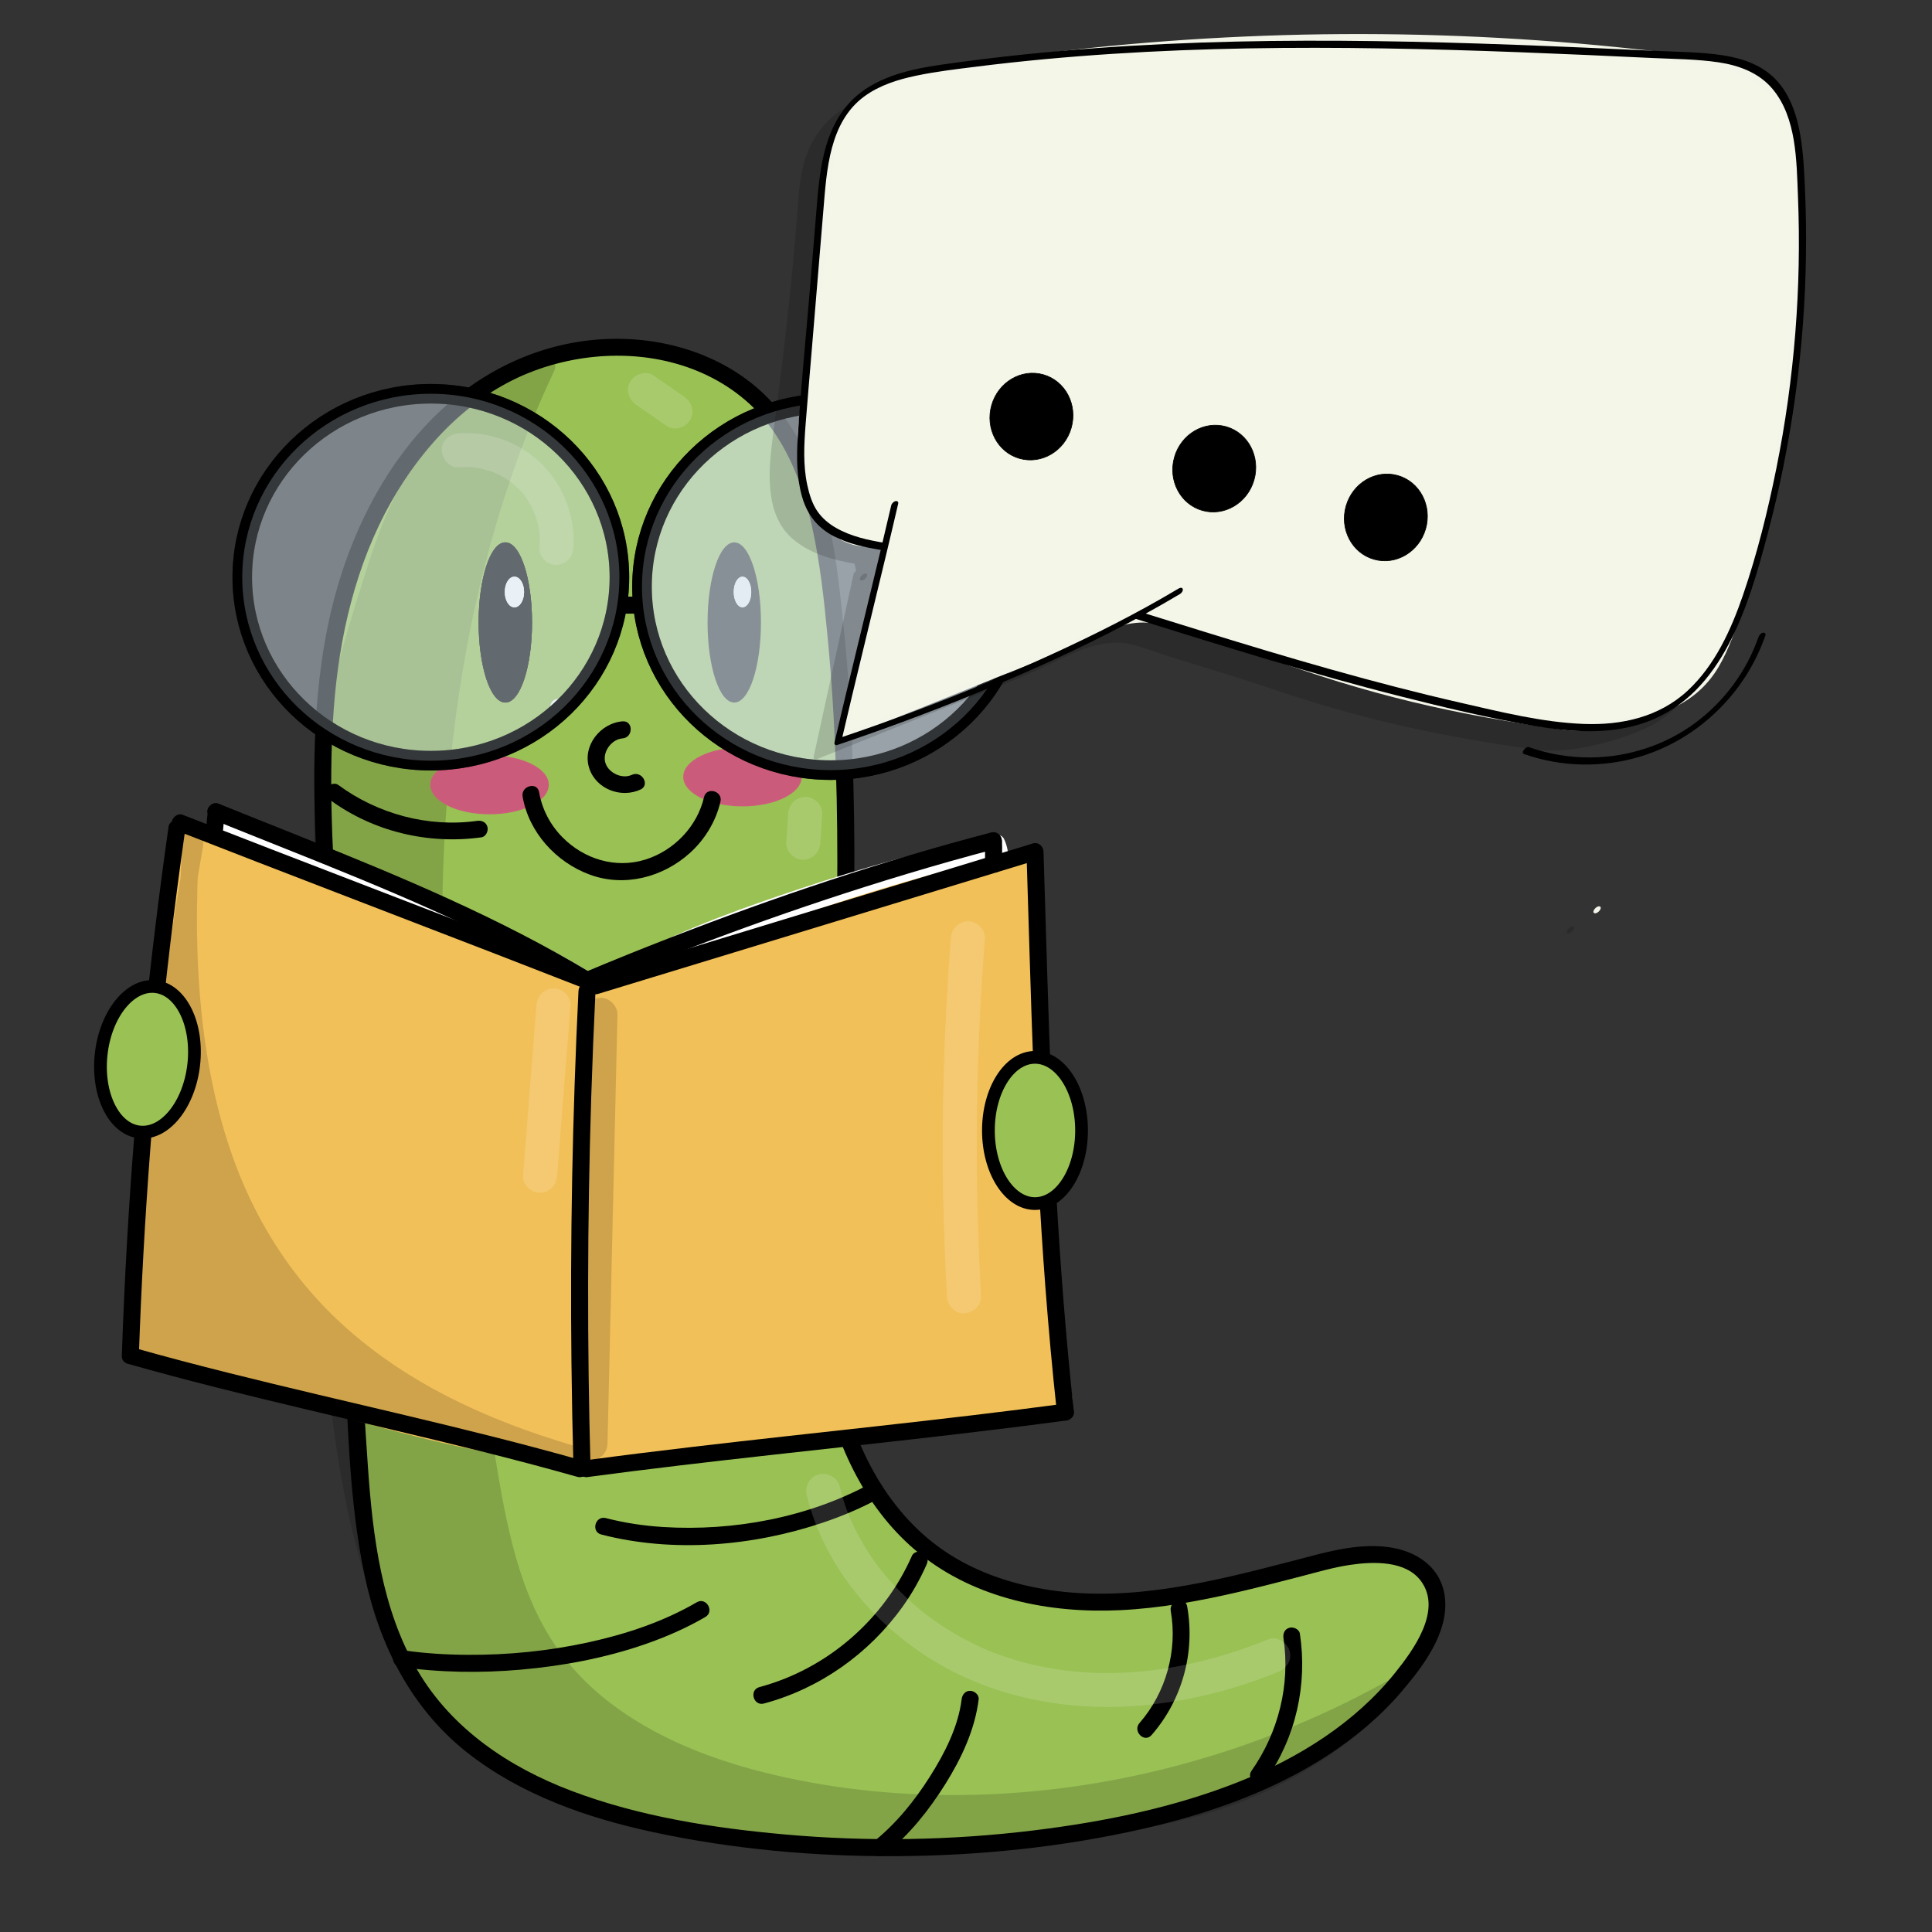 <?xml version="1.0" encoding="utf-8"?>
<!-- Generator: Adobe Adobe Illustrator 24.2.0, SVG Export Plug-In . SVG Version: 6.00 Build 0)  -->
<svg version="1.1" xmlns="http://www.w3.org/2000/svg" xmlns:xlink="http://www.w3.org/1999/xlink" x="0px" y="0px"
	 viewBox="0 0 1700.79 1700.79" style="enable-background:new 0 0 1700.79 1700.79;" xml:space="preserve">
<rect x="0" y="0" width="1700.79" height="1700.79" fill="#333333" stroke="none"/>
<style type="text/css">
	.st0{fill:#99C154;}
	.st1{opacity:0.149;}
	.st2{fill:#FFFFFF;}
	.st3{fill:#F2C059;}
	.st4{fill:#CB5B7A;stroke:#CC5C7B;stroke-miterlimit:10;}
	.st5{stroke:#000000;stroke-miterlimit:10;}
	.st6{fill:#FFFFFF;stroke:#FFFFFF;stroke-miterlimit:10;}
	.st7{fill:#FFFFFF;stroke:#FFFFFF;stroke-width:0.951;stroke-miterlimit:10;}
	.st8{fill:none;stroke:#000000;stroke-width:17.235;stroke-miterlimit:10;}
	.st9{opacity:0.471;fill:#D3E1EC;stroke:#000000;stroke-width:17.235;stroke-miterlimit:10;}
	.st10{opacity:0.639;fill:#D3E1EC;stroke:#000000;stroke-width:17.235;stroke-miterlimit:10;}
	.st11{fill:#99C154;stroke:#000000;stroke-width:11.21;stroke-miterlimit:10;}
	.st12{fill:#F4F5E9;}
	.st13{fill:#F4F6E7;}
	.st14{stroke:#000000;stroke-width:0.594;stroke-miterlimit:10;}
</style>
<g id="Ebene_1">
</g>
<g id="Ebene_4">
</g>
<g id="Ebene_11">
</g>
<g id="Ebene_9">
</g>
<g id="Ebene_8">
</g>
<g id="Ebene_3">
</g>
<g id="Ebene_16">
</g>
<g id="Ebene_7">
</g>
<g id="Ebene_10">
</g>
<g id="Ebene_5">
</g>
<g id="Ebene_5_Kopie">
</g>
<g id="Ebene_12">
</g>
<g id="Ebene_14">
</g>
<g id="Ebene_15">
</g>
<g id="Ebene_13">
	<g>
		<g>
			<path class="st0" d="M737.48,1007.75c7.07-163.83,14.11-328.58-6.31-491.29c-6.86-54.66-18.1-111.79-53.89-153.67
				c-56.51-66.12-163.24-72.99-238.71-29.75S316.84,458.94,297.85,543.82c-19,84.88-14.18,173.04-9.26,259.88
				c8.61,151.94,17.21,303.88,25.82,455.83c4.66,82.23,11.17,169.76,60.55,235.68c52.87,70.58,143.73,100.84,230.61,115.98
				c122.09,21.27,248,20.43,369.79-2.48c105.6-19.86,215.68-62.03,273.71-152.47c11.73-18.28,21.13-41.38,12.31-61.22
				c-14.24-32.04-60.08-29.38-94.06-20.73c-57.67,14.68-115.32,31.45-174.7,35.33c-59.38,3.87-121.82-6.37-170.02-41.27
				c-54.19-39.23-84-105.22-93.78-171.4c-9.78-66.18-1.84-133.55,6.1-199.97"/>
			<g>
				<path d="M744.98,1007.75c6.63-153.6,13.27-307.97-2.84-461.23c-6.67-63.48-14.59-132.53-55.63-184.26
					c-33.72-42.51-87.52-63.34-140.85-64c-56.95-0.7-110.71,21.13-153.03,58.82c-44.23,39.38-74.34,92.91-92.28,148.88
					c-22.05,68.79-25.17,142.23-23.18,213.92c2.12,76.36,7.82,152.7,12.14,228.97c4.42,78.09,8.85,156.19,13.27,234.28
					c3.85,67.97,4.32,137.57,18.53,204.4c12.96,60.93,41.13,116.94,90.87,155.84c47.07,36.81,104.9,56.99,162.75,69.45
					c70.25,15.12,142.8,21.6,214.6,21.2c72.51-0.4,145.61-7.89,216.36-23.95c56.98-12.94,113.64-32.63,162.89-64.6
					c24.21-15.72,46.65-34.48,65.4-56.48c18.78-22.04,41.19-51.42,38.07-82.14c-2.78-27.39-25.69-42.06-51.12-45.05
					c-28.58-3.36-56.76,5.52-84.07,12.6c-69.02,17.89-140.88,36.09-212.62,25.38c-31.46-4.7-62.24-14.67-89.12-31.93
					c-25.78-16.56-46.68-39.69-62.35-65.89c-35.07-58.61-43.11-127.79-40.52-194.88c1.42-36.85,5.78-73.51,10.16-110.1
					c1.14-9.56-13.87-9.48-15,0c-8.65,72.36-17.37,146.42-2.94,218.65c11.48,57.44,38.64,114.62,84.94,152
					c49.4,39.89,114.57,52.84,176.82,49.84c35.34-1.7,70.31-8.15,104.71-16.15c18.29-4.26,36.48-8.98,54.66-13.69
					c14.27-3.7,28.54-7.92,43.15-10.06c20.03-2.94,48.99-4.01,62.38,14.54c18.53,25.67-6.83,60.4-22.93,80.45
					c-35.51,44.23-84.9,74.99-137.13,95.8c-57.87,23.06-119.74,35.5-181.4,43.03c-72.51,8.85-145.94,10.02-218.69,3.53
					c-63.47-5.66-128.14-15.77-188-38.41c-54.77-20.73-105.2-54.49-135.32-105.83c-31.69-54.02-39.52-118.21-43.79-179.58
					c-5.1-73.26-8.47-146.68-12.63-220c-4.28-75.55-8.56-151.09-12.84-226.64c-4.15-73.33-10.08-147.12-4.58-220.53
					c4.74-63.41,19.16-126.54,50.66-182.26c27.51-48.66,68.8-92.65,121.57-113.64c47.92-19.06,104.68-20.78,152.24,0.44
					c24.39,10.88,45.82,27.64,61.37,49.45c17.83,25.02,28.12,54.26,34.84,84.02c7.39,32.72,10.97,66.29,14.15,99.64
					c3.6,37.62,5.86,75.36,7.14,113.13c2.53,74.84,1.18,149.75-1.43,224.57c-1.26,36.17-2.82,72.33-4.38,108.48
					C729.56,1017.4,744.56,1017.38,744.98,1007.75L744.98,1007.75z"/>
			</g>
		</g>
		<g>
			<g>
				<path d="M1030.64,1418.2c6.18,34.81-4.27,72-27.49,98.61c-6.32,7.24,4.24,17.9,10.61,10.61
					c27.02-30.96,38.53-72.78,31.35-113.21C1043.42,1404.72,1028.97,1408.74,1030.64,1418.2L1030.64,1418.2z"/>
			</g>
		</g>
		<g>
			<g>
				<path d="M1129.87,1442.19c6.16,40.78-4.46,83.02-28.1,116.64c-5.56,7.91,7.44,15.42,12.95,7.57
					c26.1-37.12,36.37-83.47,29.61-128.2c-0.6-4-5.66-6.24-9.23-5.24C1130.82,1434.16,1129.26,1438.15,1129.87,1442.19
					L1129.87,1442.19z"/>
			</g>
		</g>
		<g>
			<g>
				<path d="M779.81,1631.8c20.95-16.83,38.23-38.6,52.43-61.29c14.16-22.64,26-47.81,29.31-74.54c0.5-4.03-3.8-7.5-7.5-7.5
					c-4.47,0-7,3.46-7.5,7.5c-3.02,24.4-15.11,47.81-28.1,68.29c-13.42,21.17-29.64,41.18-49.25,56.93c-3.18,2.56-2.61,7.93,0,10.61
					C772.29,1634.95,776.67,1634.32,779.81,1631.8L779.81,1631.8z"/>
			</g>
		</g>
		<g>
			<g>
				<path d="M802.84,1369.54c-24.76,56.33-74.8,99.71-134.3,115.65c-9.31,2.5-5.36,16.97,3.99,14.46
					c49.08-13.15,92.4-43.88,121.95-85.1c8.39-11.71,15.51-24.26,21.31-37.44c1.64-3.74,1.06-8.01-2.69-10.26
					C809.94,1364.96,804.47,1365.84,802.84,1369.54L802.84,1369.54z"/>
			</g>
		</g>
		<g>
			<g>
				<path d="M351.41,1467.3c35.43,5.15,71.41,5.68,107.06,2.54c37.06-3.27,74.06-10.17,109.26-22.35
					c18.4-6.37,36.38-14.19,53.21-24.01c8.33-4.86,0.79-17.83-7.57-12.95c-29.57,17.24-62.47,28.09-95.8,35.35
					c-34.72,7.57-70.34,11.12-105.87,10.91c-18.81-0.11-37.68-1.24-56.3-3.95c-4.04-0.59-8.01,1-9.23,5.24
					C345.16,1461.59,347.4,1466.72,351.41,1467.3L351.41,1467.3z"/>
			</g>
		</g>
		<g>
			<g>
				<path d="M529.35,1350.88c63.3,16.33,133.36,10.29,194.93-10.41c17.2-5.78,34-12.92,49.94-21.6c8.48-4.62,0.92-17.58-7.57-12.95
					c-54.89,29.9-120.67,42.22-182.8,38.36c-17.06-1.06-33.96-3.59-50.51-7.86C523.98,1334,519.99,1348.47,529.35,1350.88
					L529.35,1350.88z"/>
			</g>
		</g>
		<g>
			<g>
				<path d="M290.25,703.98c38.27,28.15,86.71,39.64,133.6,33.13c4-0.56,6.23-5.69,5.24-9.23c-1.21-4.32-5.18-5.8-9.23-5.24
					c-42.94,5.97-87.25-6.03-122.04-31.61c-3.29-2.42-8.34-0.52-10.26,2.69C285.29,697.5,287.01,701.59,290.25,703.98L290.25,703.98
					z"/>
			</g>
		</g>
		<g class="st1">
			<path d="M481.57,322.52c-69.94,147.52-97.56,312.42-99.66,475.67c-2.1,163.25,20.49,325.77,46.91,486.88
				c9.55,58.24,20.39,118.39,53.51,167.24c47.59,70.18,132.97,104.74,216.08,121.55c178.63,36.12,370.33,0.29,529.22-88.97
				c-43.67,49.66-105.36,87.11-169,105.07s-130.13,23.07-196.16,26.63c-93.61,5.05-188.91,7.59-279.68-15.79
				c-253.75-65.36-309.98-170.87-298.62-881.42c1.24-77.67,26.81-157.2,50.69-231.12c23.88-73.92,73.96-143.34,146.42-171.36"/>
			<g>
				<path d="M475.09,318.73c-56.64,119.88-85.91,250.63-96.3,382.4c-11.09,140.63-0.49,281.99,18.04,421.52
					c9.14,68.79,18.82,137.9,32.06,206.04c11.49,59.11,30.98,117.14,74.43,160.65c39.43,39.48,91.5,64.04,144.44,79.72
					c57.88,17.14,118.84,25.06,179.11,26.08c125.23,2.12,250.55-27.26,363-82.03c14.06-6.85,27.91-14.12,41.55-21.76
					c-3.03-3.93-6.06-7.85-9.09-11.78c-31.71,35.81-71.14,64.15-114.49,84.22c-47.41,21.95-99.71,31.99-151.32,37.94
					c-54.49,6.29-109.65,8.93-164.47,10.29c-54.73,1.36-109.89,0.04-163.95-9.24c-45.32-7.78-91.34-20.57-133.79-38.52
					c-27.4-11.58-56.74-28.49-78.97-48.34c-24.72-22.08-42.79-47.35-57.65-77.19c-18.24-36.62-29.75-77.4-38.15-117.98
					c-11.67-56.36-17.56-113.83-21.56-171.19c-5.5-78.82-7.15-157.89-7.58-236.88c-0.26-48.44,0.01-96.89,0.59-145.32
					c0.32-26.82-0.03-53.79,2.54-80.52c2.6-27,7.76-53.71,14.14-80.05c6.49-26.8,14.32-53.25,22.58-79.55
					c7.18-22.86,13.89-46.09,23.58-68.05c17.41-39.44,42.44-75.93,75.89-103.45c16.04-13.19,34.21-24.04,53.54-31.63
					c8.89-3.49,5.02-18-3.99-14.46c-41.16,16.15-75.33,44.5-101.92,79.55c-13.42,17.68-24.74,36.92-34.05,57.06
					c-10.12,21.87-17.28,44.74-24.57,67.67c-16.84,52.99-32.39,106.7-39.03,162.05c-3.22,26.83-3.23,53.77-3.58,80.75
					c-0.34,26.01-0.58,52.01-0.72,78.02c-0.44,86.97,0.2,174.02,4.41,260.9c3.11,64.16,8.05,128.43,18.41,191.87
					c7.38,45.21,17.55,90.46,34.92,132.98c13.47,32.96,31.28,64.08,55.57,90.3c22.09,23.85,49.03,42.76,78.06,57.21
					c32.8,16.34,67.9,27.67,103.21,37.15c102.02,27.4,207.8,24.08,312.3,17.77c55.86-3.37,112.02-8.62,166.37-22.56
					c47.75-12.24,93.02-33.28,132.53-62.86c18.78-14.06,36.19-29.79,51.75-47.36c5.54-6.26-1.41-16.08-9.09-11.78
					c-107.22,60.03-228.34,95.66-351.22,101.11c-60.62,2.69-121.67-1.85-181-14.74c-53.15-11.55-106.04-30.08-150.26-62.47
					c-21.78-15.95-41.02-35.65-55.6-58.41c-16.36-25.52-26.85-54.1-34.41-83.33c-7.78-30.07-12.61-60.8-17.59-91.43
					c-5.69-35.04-11.17-70.12-16.23-105.26c-19.77-137.41-33.04-276.48-26.7-415.42c5.89-129.15,28.96-258.48,77.95-378.55
					c6.01-14.72,12.45-29.25,19.24-43.62C492.14,317.62,479.22,310,475.09,318.73L475.09,318.73z"/>
			</g>
		</g>
		<g>
			<path class="st2" d="M198.34,723.7c-8.85,6.26-8.17,20.5-1.47,29.02c6.7,8.53,17.34,12.76,27.47,16.63
				c68.88,26.29,137.76,52.59,206.64,78.88c42.98,16.41,87.11,33.04,133.11,33.29c44.5,0.24,87.47-14.88,129.39-29.81
				c44.84-15.97,89.67-31.93,134.51-47.9c14.12-5.03,28.7-10.34,39.49-20.75c10.79-10.41,16.72-27.43,9.89-40.77
				c-94.21,20.76-186.63,49.64-275.9,86.21c-27.15,11.12-76.9,39.22-76.9,39.22s-45.26-27.57-63.07-35.19
				c-88.14-37.71-176.27-75.43-264.41-113.14"/>
			<g>
				<path class="st2" d="M193.04,718.39c-8.19,6.33-10.15,17.61-7.77,27.23c2.71,10.93,11.32,18.86,20.95,24.01
					c11.53,6.17,24.42,10.12,36.61,14.77c13.65,5.21,27.3,10.42,40.96,15.63c54.22,20.7,108.32,41.76,162.69,62.05
					c25.63,9.57,51.71,18.47,78.72,23.2c27.01,4.73,53.91,4.61,80.91-0.11c26.94-4.71,52.99-13.38,78.72-22.45
					c27.24-9.61,54.43-19.37,81.64-29.06c15.57-5.54,31.14-11.09,46.7-16.63c13.52-4.81,27.45-9.11,40.35-15.46
					c11.89-5.86,23.04-14.44,29.09-26.51c5.86-11.68,6.92-24.62,1.23-36.55c-1.47-3.08-5.41-4.12-8.47-3.45
					c-57.64,12.74-114.61,28.44-170.6,47.13c-49.02,16.36-98.27,33.8-144.24,57.59c-13.37,6.92-26.64,14.06-39.75,21.46
					c2.52,0,5.05,0,7.57,0c-24.91-15.17-50.01-29.6-76.85-41.09c-53.56-22.92-107.11-45.83-160.67-68.75
					c-29.99-12.83-59.98-25.67-89.97-38.5c-3.75-1.6-8-1.09-10.26,2.69c-1.88,3.14-1.03,8.67,2.69,10.26
					c53.56,22.92,107.11,45.83,160.67,68.75c26.62,11.39,53.25,22.78,79.87,34.18c18.1,7.74,35.58,15.6,52.71,25.3
					c11.52,6.52,22.93,13.23,34.23,20.11c2.31,1.4,5.26,1.31,7.57,0c28.93-16.33,58.35-31.85,89.23-44.17
					c54.23-21.64,109.59-40.46,165.77-56.36c31.76-8.99,63.78-17.02,96-24.14c-2.82-1.15-5.65-2.3-8.47-3.45
					c4.06,8.52,1.11,18.41-3.82,25.88c-5.93,8.98-16.03,14.59-25.66,18.77c-11.08,4.81-22.72,8.46-34.09,12.51
					c-12.45,4.44-24.91,8.87-37.36,13.31c-25.53,9.09-51.06,18.19-76.59,27.28c-24.01,8.55-48.07,17.15-72.89,23.08
					c-24.61,5.88-49.67,8.58-74.92,6.17c-24.97-2.39-49.38-9.39-73.03-17.5c-50.3-17.25-99.7-37.52-149.38-56.49
					c-27.92-10.66-55.85-21.32-83.77-31.98c-11.23-4.29-25.18-7.71-34.09-16.27c-5.94-5.71-9.1-16.05-1.63-21.82
					c3.23-2.5,2.58-7.97,0-10.61C200.51,715.2,196.22,715.93,193.04,718.39L193.04,718.39z"/>
			</g>
		</g>
		<g>
			<g>
				<path class="st2" d="M491.62,630.21c9.65,0,9.67-15,0-15C481.97,615.21,481.95,630.21,491.62,630.21L491.62,630.21z"/>
			</g>
		</g>
		<g>
			<path class="st3" d="M159.77,740.93c-23.61,174.57-54.53,448.35-37.32,452.47c371.64,88.82,307.46,122.81,814.56,41.59
				c-23.19-156.62-38.54-319.16-27.76-479.3C682.82,805.44,618.52,860.61,525.7,862.19c-127.22,2.17-231.6-105.97-357.5-124.37"/>
			<g>
				<path class="st3" d="M152.54,738.93c-7.38,54.6-14.27,109.26-20.62,163.99c-6.21,53.47-11.99,107.01-16.53,160.65
					c-3.06,36.17-6.79,73.02-5.2,109.37c0.33,7.62,0.02,19.12,5.85,25.05c2.4,2.44,5.52,2.9,8.73,3.67
					c6.76,1.62,13.52,3.26,20.27,4.92c12.67,3.1,25.33,6.26,37.97,9.47c41.55,10.55,82.92,21.8,124.3,33.01
					c30.97,8.39,61.96,16.77,93.31,23.64c28.01,6.13,56.33,10.84,84.89,13.39c31.4,2.8,62.97,2.97,94.46,1.6
					c42.34-1.85,84.55-6.25,126.61-11.41c59.7-7.32,119.2-16.26,178.62-25.54c17.94-2.8,35.88-5.65,53.81-8.52
					c4.33-0.69,5.77-5.6,5.24-9.23c-18.2-123.15-31.18-247.41-31.01-372.02c0.05-35.12,1.18-70.24,3.52-105.29
					c0.34-5.11-5.05-8.21-9.49-7.23c-60.78,13.38-120.85,29.7-179.85,49.51c-38.13,12.8-75.6,27.56-113.87,39.91
					c-30.34,9.79-59.64,16.74-90.88,16.85c-58.88,0.2-113.83-24.23-165.52-50.02c-53.44-26.66-106.6-56.71-165.34-70.07
					c-7.15-1.63-14.36-2.97-21.61-4.05c-4.03-0.6-8.02,1.01-9.23,5.24c-1.01,3.53,1.24,8.63,5.24,9.23
					c59.97,8.94,114.08,37.54,167.49,64.61c52.78,26.75,107.42,53.57,167.2,59.08c35.22,3.25,70.11-2.4,103.82-12.43
					c36.96-10.99,72.88-25.35,109.3-37.96c55.77-19.31,112.46-35.74,169.92-49.23c9.09-2.14,18.2-4.2,27.32-6.21
					c-3.16-2.41-6.33-4.82-9.49-7.23c-8.36,125.35-0.95,251.22,13.87,375.81c4.19,35.23,8.97,70.39,14.16,105.48
					c1.75-3.08,3.49-6.15,5.24-9.23c-63.6,10.18-127.26,20.15-191.11,28.72c-44.97,6.03-90.07,11.43-135.34,14.58
					c-33.21,2.31-66.56,3.33-99.83,1.65c-28.84-1.45-54.22-4.64-82.14-9.95c-29.46-5.61-58.55-13-87.52-20.69
					c-37.22-9.88-74.33-20.2-111.57-30c-23.63-6.21-47.3-12.26-71.02-18.12c-6.64-1.64-13.29-3.26-19.94-4.87
					c-3.31-0.8-6.63-1.6-9.94-2.39c-1.84-0.44-3-1.53-0.73,0.11c-0.9-0.65,1.58,1.44,0.94,0.77c-1.01-1.06,1.21,1.83,0.33,0.39
					c-0.88-1.45,0.43,1.92,0.02,0.09c-0.33-1.5-0.79-2.97-1.08-4.49c-0.09-0.45-0.14-0.9-0.21-1.34c-0.22-1.28,0.18,1.8,0.02,0.12
					c-0.11-1.16-0.25-2.32-0.35-3.48c-0.22-2.65-0.35-5.31-0.44-7.96c-0.23-6.68-0.18-13.36-0.04-20.04
					c0.39-18.72,1.54-37.43,2.88-56.1c3.62-50.48,8.8-100.86,14.36-151.16c6.07-54.94,12.75-109.82,19.91-164.63
					c1.57-12.01,3.16-24.02,4.78-36.03c0.55-4.04-0.97-8.01-5.24-9.23C158.27,732.7,153.08,734.92,152.54,738.93L152.54,738.93z"/>
			</g>
		</g>
		<g>
			<g>
				<path d="M509.25,872.39c-5.32,109.17-7.41,218.5-6.19,327.79c0.34,30.89,0.96,61.79,1.82,92.67c0.27,9.63,15.27,9.67,15,0
					c-3.05-109.26-2.86-218.61,0.62-327.85c0.99-30.88,2.24-61.75,3.74-92.61C524.72,862.74,509.72,862.77,509.25,872.39
					L509.25,872.39z"/>
			</g>
		</g>
		<g>
			<g>
				<path d="M526.56,874.94c100.29-30.59,200.58-61.18,300.87-91.77c28.56-8.71,57.13-17.43,85.69-26.14
					c9.21-2.81,5.28-17.29-3.99-14.46c-100.29,30.59-200.58,61.18-300.87,91.77c-28.56,8.71-57.13,17.43-85.69,26.14
					C513.37,863.29,517.29,877.77,526.56,874.94L526.56,874.94z"/>
			</g>
		</g>
		<g>
			<g>
				<path d="M903.62,749.8c1.99,63.54,3.71,127.08,6.13,190.6c2.44,64.1,5.64,128.17,10.49,192.13c2.8,36.9,6.15,73.76,10.14,110.55
					c0.44,4.03,3.13,7.5,7.5,7.5c3.72,0,7.94-3.45,7.5-7.5c-7.01-64.57-11.99-129.33-15.61-194.18
					c-3.56-63.67-5.85-127.4-7.84-191.14c-1.13-35.99-2.17-71.98-3.3-107.98C918.32,740.17,903.32,740.13,903.62,749.8L903.62,749.8
					z"/>
			</g>
		</g>
		<g>
			<g>
				<path d="M516.75,1300.36c109.36-14.66,219.2-25.31,328.77-38.21c30.81-3.63,61.6-7.44,92.35-11.56c4.01-0.54,7.5-3.06,7.5-7.5
					c0-3.63-3.46-8.04-7.5-7.5c-109.36,14.66-219.2,25.31-328.77,38.21c-30.81,3.63-61.6,7.44-92.35,11.56
					c-4.01,0.54-7.5,3.06-7.5,7.5C509.25,1296.49,512.71,1300.9,516.75,1300.36L516.75,1300.36z"/>
			</g>
		</g>
		<g>
			<g>
				<path d="M156.72,731.72c93.2,36.44,186.69,72.12,280.02,108.22c26.06,10.08,52.1,20.19,78.12,30.37
					c3.8,1.49,8.19-1.63,9.23-5.24c1.21-4.23-1.48-7.76-5.24-9.23c-93.2-36.44-186.69-72.12-280.02-108.22
					c-26.06-10.08-52.1-20.19-78.12-30.37c-3.8-1.49-8.19,1.63-9.23,5.24C150.27,726.73,152.96,730.25,156.72,731.72L156.72,731.72z
					"/>
			</g>
		</g>
		<g>
			<g>
				<path d="M148.45,727.41c-17.2,120.57-29.44,241.83-36.49,363.42c-1.98,34.17-3.55,68.36-4.72,102.57c-0.33,9.65,14.67,9.64,15,0
					c4.14-120.39,13.26-240.59,27.4-360.22c4.02-33.98,8.45-67.91,13.28-101.78c0.58-4.04-0.99-8.01-5.24-9.23
					C154.16,721.16,149.02,723.4,148.45,727.41L148.45,727.41z"/>
			</g>
		</g>
		<g>
			<g>
				<path d="M112.74,1200.63c102.57,29.1,207.01,50.98,310.4,76.89c28.47,7.13,56.86,14.57,85.09,22.58
					c9.3,2.64,13.27-11.83,3.99-14.46c-102.57-29.1-207.01-50.98-310.4-76.89c-28.47-7.13-56.86-14.57-85.09-22.58
					C107.43,1183.52,103.45,1197.99,112.74,1200.63L112.74,1200.63z"/>
			</g>
		</g>
		<g>
			<g>
				<path d="M518.84,870.31c91.3-38.42,184.59-72.4,279.45-100.96c25.95-7.81,52.03-15.18,78.26-22.03
					c9.33-2.44,5.38-16.91-3.99-14.46c-95.84,25.04-189.99,56.69-282.31,92.52c-25.27,9.81-50.41,19.97-75.39,30.48
					c-3.72,1.56-6.43,4.97-5.24,9.23C510.59,868.58,515.07,871.89,518.84,870.31L518.84,870.31z"/>
			</g>
		</g>
		<g>
			<g>
				<path d="M867.05,740.08c0.41,6.92-0.15,13.87,0.26,20.8c0.57,9.59,15.58,9.66,15,0c-0.41-6.92,0.15-13.87-0.26-20.8
					C881.47,730.49,866.47,730.42,867.05,740.08L867.05,740.08z"/>
			</g>
		</g>
		<g>
			<g>
				<path d="M182.46,718.59c-0.36,3.93-0.72,7.87-1.07,11.8c-0.36,3.92,3.7,7.67,7.5,7.5c4.37-0.2,7.12-3.3,7.5-7.5
					c0.36-3.93,0.72-7.87,1.07-11.8c0.36-3.92-3.7-7.67-7.5-7.5C185.6,711.28,182.84,714.39,182.46,718.59L182.46,718.59z"/>
			</g>
		</g>
		<g>
			<g>
				<path d="M187.97,721.78c85.81,34.8,172.78,67.21,255.42,109.24c23.66,12.03,46.92,24.84,69.67,38.53
					c8.29,4.99,15.84-7.97,7.57-12.95c-80.55-48.48-167.36-84.73-254.45-119.56c-24.74-9.9-49.52-19.72-74.22-29.73
					c-3.78-1.53-8.2,1.67-9.23,5.24C181.51,716.82,184.23,720.26,187.97,721.78L187.97,721.78z"/>
			</g>
		</g>
		<ellipse class="st4" cx="430.94" cy="690.86" rx="51.66" ry="25.48"/>
		<ellipse class="st4" cx="653.63" cy="683.89" rx="51.66" ry="25.48"/>
		<ellipse class="st5" cx="444.86" cy="547.97" rx="23" ry="70"/>
		<ellipse class="st5" cx="444.86" cy="547.97" rx="23" ry="70"/>
		<ellipse class="st5" cx="444.86" cy="547.97" rx="23" ry="70"/>
		<ellipse class="st5" cx="646.39" cy="547.97" rx="23" ry="70"/>
		<g>
			<g>
				<path d="M548.02,635.02c-19.48,1.5-35.58,21.63-29.34,41.14c5.92,18.51,28.04,26.86,45.15,18.9c8.74-4.07,1.13-17-7.57-12.95
					c-8.43,3.92-20-1.36-23.12-9.93c-3.49-9.6,4.96-21.39,14.88-22.15C557.58,649.29,557.66,634.28,548.02,635.02L548.02,635.02z"/>
			</g>
		</g>
		<g>
			<g>
				<path d="M460.08,701.3c5.49,31.5,29.43,57.73,59.1,68.65c30.53,11.24,64.44,2.38,88.19-19.08
					c13.19-11.92,22.86-27.82,26.88-45.17c2.18-9.39-12.28-13.4-14.46-3.99c-6.02,25.99-26.59,47.3-52.04,55.11
					c-26.03,7.98-53.59-0.52-72.52-19.66c-10.84-10.96-18.03-24.67-20.67-39.86C472.89,687.82,458.44,691.84,460.08,701.3
					L460.08,701.3z"/>
			</g>
		</g>
		<ellipse class="st6" cx="452.86" cy="521.15" rx="8" ry="13"/>
		<ellipse class="st6" cx="452.86" cy="521.15" rx="8" ry="13"/>
		<ellipse class="st7" cx="653.63" cy="521.15" rx="7.23" ry="13"/>
		<ellipse class="st7" cx="653.63" cy="521.15" rx="7.23" ry="13"/>
		<ellipse class="st8" cx="379.28" cy="508.15" rx="166" ry="161.5"/>
		<ellipse class="st9" cx="379.28" cy="508.15" rx="166" ry="161.5"/>
		<ellipse class="st8" cx="731.17" cy="516.46" rx="166" ry="161.5"/>
		<ellipse class="st10" cx="731.17" cy="516.46" rx="166" ry="161.5"/>
		<g>
			<g>
				<path d="M551.72,540.23c1.86,0,3.71,0,5.57,0c3.92,0,7.68-3.45,7.5-7.5c-0.18-4.06-3.3-7.5-7.5-7.5c-1.86,0-3.71,0-5.57,0
					c-3.92,0-7.68,3.45-7.5,7.5C544.4,536.79,547.51,540.23,551.72,540.23L551.72,540.23z"/>
			</g>
		</g>
		<g class="st1">
			<path d="M168.2,737.82c-19.99,316.83,90.77,471.57,339,543.34c-128.15-30.55-256.3-61.09-384.46-91.64
				c6.65-149.87,22.98-299.31,48.86-447.07"/>
			<g>
				<path d="M160.7,737.82c-3.51,56.27-3.49,112.98,3.46,168.99c5.77,46.46,16.11,92.52,34.07,135.87
					c16.01,38.63,37.65,74.56,65.27,106.03c27.51,31.33,60.54,57.59,96.32,78.88c39.8,23.68,83.03,41.42,127.14,55.3
					c6.06,1.91,12.14,3.73,18.24,5.5c1.33-4.82,2.66-9.64,3.99-14.46c-99.67-23.76-199.35-47.52-299.02-71.28
					c-28.48-6.79-56.96-13.58-85.43-20.36c1.84,2.41,3.67,4.82,5.51,7.23c5.2-116.47,16.14-232.7,33.01-348.06
					c4.74-32.41,9.94-64.75,15.58-97.02c1.65-9.44-12.8-13.49-14.46-3.99c-20.2,115.52-34.68,232.05-43.25,349.01
					c-2.44,33.32-4.39,66.68-5.88,100.05c-0.14,3.17,2.42,6.5,5.51,7.23c99.67,23.76,199.35,47.52,299.02,71.28
					c28.48,6.79,56.96,13.58,85.43,20.36c9.38,2.24,13.28-11.77,3.99-14.46c-44.24-12.83-87.59-29.15-128-51.4
					c-35.75-19.68-68.89-43.95-97.1-73.52c-27.69-29.03-49.94-62.77-66.56-99.26c-18.44-40.48-29.68-84.09-36.31-127.98
					c-8.05-53.31-9.12-107.62-6.74-161.41c0.33-7.52,0.74-15.03,1.21-22.54C176.3,728.18,161.3,728.21,160.7,737.82L160.7,737.82z"
					/>
			</g>
		</g>
		<g class="st1">
			<g>
				<path d="M513.57,893.42c-2.27,97.85-4.54,195.7-6.81,293.55c-0.65,27.96-1.3,55.91-1.95,83.87c-0.18,7.85,7.03,15.36,15,15
					c8.28-0.37,14.8-6.59,15-15c2.27-97.85,4.54-195.7,6.81-293.55c0.65-27.96,1.3-55.91,1.95-83.87c0.18-7.85-7.03-15.36-15-15
					C520.29,878.79,513.77,885.01,513.57,893.42L513.57,893.42z"/>
			</g>
		</g>
		
			<ellipse transform="matrix(0.11 -0.994 0.994 0.11 -810.946 958.948)" class="st11" cx="129.73" cy="932.08" rx="64.37" ry="41"/>
		<ellipse class="st11" cx="911.12" cy="995.18" rx="41" ry="64.37"/>
		<g class="st1">
			<g>
				<path class="st2" d="M837.02,826.06c-6.34,81.74-8.46,163.78-6.26,245.74c0.62,23.13,1.6,46.25,2.89,69.35
					c0.44,7.82,6.58,15.38,15,15c7.75-0.35,15.47-6.61,15-15c-4.59-81.85-4.96-163.93-1.01-245.82c1.12-23.11,2.58-46.21,4.38-69.28
					c0.61-7.84-7.33-15.34-15-15C843.37,811.44,837.67,817.66,837.02,826.06L837.02,826.06z"/>
			</g>
		</g>
		<g class="st1">
			<g>
				<path class="st2" d="M753.16,423.12c-2.84,0.38,2.08-0.03,2.66-0.04c1.71-0.05,3.43-0.01,5.14,0.1
					c0.63,0.04,4.73,0.67,1.82,0.14c1.44,0.26,2.87,0.54,4.3,0.88c1.42,0.34,2.84,0.74,4.23,1.19c0.93,0.3,1.86,0.62,2.78,0.96
					c1.51,0.6,1.83,0.71,0.95,0.34c-0.88-0.38-0.57-0.24,0.92,0.43c0.9,0.42,1.78,0.86,2.66,1.32c1.32,0.69,2.62,1.42,3.9,2.19
					c5.81,3.49,8.24,5.43,13.43,10.77c1.06,1.09,2.09,2.2,3.08,3.35c-0.02-0.02,2.96,3.55,1.48,1.67c2.01,2.56,3.8,5.34,5.45,8.15
					c6.72,11.44,10.65,24.84,12.43,38.96c-0.21-1.7,0.29,3.03,0.28,2.9c0.17,1.73,0.31,3.46,0.43,5.2c0.28,4.06,0.42,8.13,0.45,12.2
					c0.07,7.55-0.26,15.09-0.78,22.63c-0.54,7.84,7.29,15.35,15,15c8.59-0.38,14.42-6.6,15-15c2.35-34.01,0.11-71.57-19.3-100.85
					c-8.87-13.39-20.83-25.1-35.06-32.7c-15.52-8.28-31.89-11.04-49.23-8.69c-8.04,1.09-12.42,11.39-10.48,18.45
					C737.09,421.31,745.1,424.21,753.16,423.12L753.16,423.12z"/>
			</g>
		</g>
		<g class="st1">
			<g>
				<path class="st2" d="M403.87,411.43c5.21-0.38,10.48-0.39,15.67,0.29c-2.57-0.34,2.2,0.45,2.21,0.45
					c1.28,0.25,2.56,0.55,3.83,0.86c2.54,0.64,5.05,1.39,7.51,2.27c7.85,2.79,16.67,8.35,23.07,14.74c4.22,4.21,5.41,5.71,8.4,10.44
					c1.4,2.21,2.69,4.49,3.86,6.83c-0.02-0.03,1.65,3.45,1.22,2.48c-0.5-1.14,0.88,2.24,1,2.58c4.05,11.09,5.01,18.14,4.13,29.96
					c-0.58,7.84,7.31,15.34,15,15c8.62-0.39,14.38-6.6,15-15c1.98-26.86-8.39-54.45-27.4-73.5c-19.01-19.04-46.68-29.38-73.5-27.4
					c-7.81,0.58-15.38,6.49-15,15C389.22,404.06,395.49,412.05,403.87,411.43L403.87,411.43z"/>
			</g>
		</g>
		<g class="st1">
			<g>
				<path class="st2" d="M560.19,356.46c8.97,6.21,17.93,12.41,26.9,18.62c6.66,4.61,16.65,1.23,20.52-5.38
					c4.36-7.45,1.3-15.9-5.38-20.52c-8.97-6.21-17.93-12.41-26.9-18.62c-6.66-4.61-16.65-1.23-20.52,5.38
					C550.45,343.39,553.51,351.84,560.19,356.46L560.19,356.46z"/>
			</g>
		</g>
		<g class="st1">
			<g>
				<path class="st2" d="M693.85,716.54c-0.56,8.42-1.12,16.85-1.68,25.27c-0.52,7.85,7.27,15.35,15,15c8.57-0.38,14.44-6.6,15-15
					c0.56-8.42,1.12-16.85,1.68-25.27c0.52-7.85-7.27-15.35-15-15C700.27,701.92,694.41,708.13,693.85,716.54L693.85,716.54z"/>
			</g>
		</g>
		<g class="st1">
			<g>
				<path class="st2" d="M710.19,1316.38c14.59,58.97,54.7,108.72,105.13,141.49c56.42,36.65,125.44,49.59,191.89,43.28
					c40.47-3.84,80-13.82,117.61-29.18c7.49-3.06,12.81-9.97,10.48-18.45c-1.95-7.1-10.91-13.56-18.45-10.48
					c-61.75,25.23-130.04,37.12-194.61,25.1c-15.52-2.89-30.84-7.02-45.62-12.56c-1.6-0.6-3.2-1.22-4.79-1.85
					c-0.68-0.27-1.36-0.55-2.04-0.82c-0.05-0.02-2.28-0.95-0.92-0.37c-1.4-0.59-6.17-2.74-8.92-4.05
					c-6.41-3.06-12.7-6.38-18.83-9.96c-5.93-3.45-11.71-7.14-17.35-11.06c-2.81-1.96-5.58-3.97-8.32-6.04
					c-1.36-1.03-0.12-0.08,0.13,0.11c-0.77-0.6-1.54-1.21-2.3-1.82c-1.53-1.22-3.04-2.46-4.54-3.71
					c-10.63-8.91-20.53-18.71-29.49-29.31c-1.25-1.48-2.48-2.98-3.7-4.49c-0.45-0.57-0.91-1.14-1.36-1.71
					c1.48,1.87-0.49-0.65-0.75-1c-2.32-3.09-4.57-6.25-6.73-9.46c-4.31-6.41-8.28-13.04-11.87-19.88
					c-1.79-3.42-3.49-6.88-5.09-10.39c-0.3-0.66-0.59-1.32-0.89-1.98c-1.91-4.19,0.54,1.37-0.48-1.08
					c-0.74-1.78-1.45-3.58-2.13-5.39c-2.84-7.49-5.19-15.14-7.11-22.91c-1.95-7.87-10.79-12.58-18.45-10.48
					C712.67,1300.13,708.24,1308.49,710.19,1316.38L710.19,1316.38z"/>
			</g>
		</g>
		<g class="st1">
			<g>
				<path class="st2" d="M472.23,885.1c-3.93,49.99-7.85,99.97-11.78,149.96c-0.62,7.84,7.34,15.34,15,15c8.65-0.39,14.34-6.6,15-15
					c3.93-49.99,7.85-99.97,11.78-149.96c0.62-7.84-7.34-15.34-15-15C478.58,870.48,472.89,876.7,472.23,885.1L472.23,885.1z"/>
			</g>
		</g>
	</g>
</g>
<g id="Ebene_17">
	<g>
		<g id="Ebene_3_1_">
			<g class="st1">
				<g>
					<path d="M758.02,510.94c2.85,0.81,7.56-5.13,4.43-6.02C759.61,504.1,754.9,510.05,758.02,510.94L758.02,510.94z"/>
				</g>
			</g>
			<g class="st1">
				<path d="M754.48,504.59c-11.71,53.61-23.42,107.23-35.13,160.84c60.01-24.1,120.02-48.19,180.03-72.29
					c33.46-13.43,68.84-39.43,103.84-27.44c36.27,12.44,79.13,24.25,113.78,36.13c83.51,28.63,151,43.04,238.42,55.42
					c26.75,3.79,73.01-8.61,97.24-20.77c29.51-14.81,38.76-37.54,50.04-68.73c43.75-120.9,57.58-250.83,57.97-379.33
					c0.09-31.87-1.88-66.99-23.77-89.91c-19.39-20.29-49.27-25.47-77.05-29.06c-220.4-28.48-445.09-24.21-664.55,12.63
					c-24.21,4.07-50.21,9.52-66.76,27.83c-13.06,14.45-20.22,34.11-21.7,53.56c-6.3,82.68-12.43,136.77-23.75,222.21
					c-3.19,24.12-4.91,62.88,11.61,80.55c16.17,17.29,38.25,23.43,60.51,27.12c0.79,4.05,1.58,8.11,2.37,12.16"/>
				<g>
					<path d="M751.43,505.32c-11.71,53.61-23.42,107.23-35.13,160.84c-0.49,2.22,1.28,2.75,3.04,2.05
						c45.96-18.45,91.91-36.9,137.87-55.36c20.36-8.17,41.01-15.81,60.81-25.3c16.32-7.83,32.72-16.57,50.56-20.25
						c8.87-1.83,18.14-2.2,26.99-0.14c10.24,2.39,20.24,6.53,30.26,9.71c21.12,6.7,42.37,12.98,63.5,19.64
						c21.31,6.72,42.36,14.21,63.72,20.8c21.32,6.57,42.83,12.53,64.51,17.8c43.26,10.52,87.14,18.21,131.19,24.54
						c17.36,2.5,34.37,0.78,51.49-2.88c17.11-3.66,34.29-8.85,50.14-16.41c15.55-7.41,28.52-18.47,37.65-33.21
						c9.76-15.76,15.68-33.9,21.7-51.34c15.68-45.43,27.28-92.22,35.58-139.54c8.18-46.6,13.22-93.71,15.95-140.92
						c1.37-23.79,2.15-47.6,2.45-71.42c0.25-19.86,0.69-39.91-2.45-59.57c-2.77-17.33-8.73-34.52-20.74-47.59
						c-13.89-15.12-33.76-22.3-53.36-26.34c-21.47-4.43-43.53-6.45-65.29-8.88c-22.89-2.54-45.84-4.74-68.8-6.59
						c-91.32-7.32-183.1-9.09-274.68-5.31c-91.29,3.77-182.38,13.03-272.61,27.78c-18.66,3.05-37.86,5.84-55.19,13.92
						c-17.49,8.16-30.66,22.2-38.5,39.89c-9,20.3-9,42.5-10.81,64.24c-1.7,20.45-3.57,40.89-5.65,61.3
						c-4.27,41.81-9.49,83.52-14.99,125.19c-4.05,30.7-8.49,71.41,18.13,93.24c15.63,12.82,35.38,17.96,54.91,21.24
						c-0.5-0.33-1-0.67-1.5-1c0.79,4.05,1.58,8.11,2.37,12.16c0.61,3.12,6.69-1.33,6.12-4.27c-0.79-4.05-1.58-8.11-2.37-12.16
						c-0.14-0.7-0.94-0.9-1.5-1c-20.91-3.52-42.26-9.53-57.7-24.97c-11.49-11.49-14.15-28.76-14.78-44.43
						c-0.71-17.44,1.71-34.61,3.96-51.86c2.74-20.96,5.41-41.93,7.89-62.92c4.69-39.57,8.62-79.22,11.87-118.93
						c1.81-22.06,2.23-44.06,13.62-63.76c10.14-17.53,26.47-27.12,45.44-32.43c19.39-5.43,39.7-7.88,59.55-10.92
						c22-3.37,44.04-6.4,66.12-9.12c44.99-5.53,90.14-9.69,135.36-12.49c88.79-5.51,177.87-5.8,266.65-0.86
						c44.93,2.5,89.78,6.34,134.47,11.52c21.23,2.46,42.98,4.27,63.67,9.83c19.11,5.13,37.04,14.41,48.4,31.2
						c10.06,14.87,13.8,33.29,15.28,50.96c1.72,20.57,0.98,41.41,0.53,62.02c-1.02,46.78-4,93.54-9.75,139.99
						c-5.73,46.33-14.28,92.36-26.39,137.47c-6.08,22.67-13.07,45.09-21.03,67.17c-5.92,16.41-11.94,33.58-23.15,47.22
						c-10.8,13.14-26.05,20.56-41.66,26.26c-17.09,6.24-35.13,10.83-53.2,12.82c-19.16,2.12-37.79-1.63-56.66-4.6
						c-22-3.46-43.92-7.34-65.72-11.85c-42.55-8.81-84.5-20.18-125.75-33.81c-40.75-13.46-81.97-25.47-122.66-39.1
						c-8.48-2.84-16.65-5.21-25.69-5.14c-8.02,0.07-16,1.55-23.69,3.84c-17.1,5.08-32.89,13.64-49,21.17
						c-20.21,9.45-41.33,17.1-62.02,25.4c-22.17,8.9-44.33,17.8-66.5,26.7c-21.63,8.68-43.25,17.37-64.88,26.05
						c1.01,0.68,2.03,1.36,3.04,2.05c11.71-53.61,23.42-107.23,35.13-160.84C758.5,499.44,752.06,502.44,751.43,505.32
						L751.43,505.32z"/>
				</g>
			</g>
			<g class="st1">
				<g>
					<path d="M1380.24,821.68c2.85,0.81,7.56-5.13,4.43-6.02C1381.83,814.85,1377.12,820.79,1380.24,821.68L1380.24,821.68z"/>
				</g>
			</g>
		</g>
		<g id="Ebene_3_Kopie">
			<g>
				<g>
					<path class="st12" d="M781.52,493.2c2.85,0.81,7.56-5.13,4.43-6.02C783.11,486.37,778.4,492.31,781.52,493.2L781.52,493.2z"/>
				</g>
			</g>
			<g>
				<path class="st13" d="M777.98,486.86c-11.71,53.61-23.42,107.23-35.13,160.84c60.01-24.1,120.02-48.19,180.03-72.29
					c33.46-13.43,68.84-39.43,103.84-27.44c36.27,12.44,79.13,24.25,113.78,36.13c83.51,28.63,151,43.04,238.42,55.42
					c26.75,3.79,73.01-8.61,97.24-20.77c29.51-14.81,38.76-37.54,50.04-68.73c43.75-120.9,57.58-250.83,57.97-379.33
					c0.09-31.87-1.88-66.99-23.77-89.91c-19.39-20.29-49.27-25.47-77.05-29.06c-220.4-28.48-445.09-24.21-664.55,12.63
					c-24.21,4.06-50.21,9.52-66.76,27.82c-13.06,14.45-20.22,34.11-21.7,53.56c-6.3,82.68-12.43,136.77-23.75,222.21
					c-3.19,24.12-0.15,59.35,11.61,80.55c11.76,21.19,38.05,36.16,60.51,27.12c0.79,4.05,1.58,8.11,2.37,12.16"/>
				<g>
					<path class="st12" d="M774.93,487.59c-11.71,53.61-23.42,107.23-35.13,160.84c-0.49,2.22,1.28,2.75,3.04,2.05
						c45.96-18.45,91.91-36.9,137.87-55.36c20.77-8.34,41.8-16.16,61.98-25.87c16.29-7.83,32.72-16.5,50.59-19.92
						c8.7-1.67,17.76-1.86,26.4,0.24c10.03,2.44,19.82,6.45,29.66,9.57c21.61,6.85,43.35,13.27,64.96,20.1
						c21.33,6.75,42.42,14.25,63.81,20.82c21.55,6.61,43.29,12.59,65.2,17.87c43.37,10.45,87.35,18.06,131.5,24.36
						c17.2,2.45,34.7-0.02,51.56-3.83c16.68-3.77,33.48-8.92,48.89-16.5c15.69-7.71,28.38-19.27,37.37-34.35
						c9.69-16.25,15.63-34.91,21.7-52.74c15.49-45.5,26.91-92.33,35.07-139.67c8.13-47.19,13.07-94.89,15.65-142.67
						c1.29-23.79,1.99-47.6,2.22-71.42c0.19-19.26,0.39-38.68-3.06-57.68c-3.19-17.61-10.08-34.88-23.15-47.4
						c-14.65-14.03-34.53-20.34-54.01-24.04c-22.2-4.22-44.9-6.35-67.35-8.79c-22.63-2.46-45.3-4.57-68.01-6.35
						c-91.88-7.18-184.22-8.73-276.33-4.66c-91.55,4.04-182.89,13.61-273.34,28.69c-18.35,3.06-37.28,6.45-53.73,15.7
						c-16.9,9.5-28.68,25.19-35.3,43.33c-3.72,10.19-5.3,20.68-6.13,31.44c-0.87,11.36-1.79,22.71-2.76,34.06
						c-1.72,20.23-3.62,40.45-5.73,60.65c-2.11,20.18-4.43,40.35-6.89,60.49c-2.7,22.1-6.16,44.17-8.46,66.32
						c-1.88,18.09-0.64,36.87,3.57,54.53c4.16,17.43,12.23,33.48,27.14,43.94c13.27,9.31,29.51,12.95,44.97,7.03
						c-1.02-0.21-2.03-0.42-3.04-0.63c0.79,4.05,1.58,8.11,2.37,12.16c0.61,3.12,6.69-1.33,6.12-4.27
						c-0.79-4.05-1.58-8.11-2.37-12.16c-0.28-1.4-2.21-0.95-3.04-0.63c-16.91,6.48-35.5-1.54-47.65-13.66
						c-12.87-12.85-18.22-30.95-20.76-48.62c-2.72-18.89-1.46-37.16,1.01-56c2.77-21.11,5.46-42.23,7.98-63.37
						c4.74-39.75,8.73-79.58,12.02-119.47c1.79-21.73,1.92-43.72,12.36-63.47c9.54-18.05,25.22-28.58,44.34-34.32
						c19.35-5.82,39.8-8.22,59.7-11.29c22.26-3.43,44.57-6.53,66.91-9.29c44.45-5.5,89.05-9.65,133.73-12.49
						c89.32-5.68,178.95-6.06,268.27-1.15c44.93,2.47,89.79,6.28,134.48,11.43c21.28,2.45,43.06,4.26,63.84,9.64
						c19.2,4.96,37.43,13.9,49.13,30.55c10.32,14.68,14.28,33.03,15.88,50.68c1.87,20.71,1.1,41.72,0.66,62.49
						c-0.99,46.49-3.92,92.98-9.56,139.16c-5.69,46.62-14.24,92.94-26.37,138.34c-6.06,22.67-13.02,45.1-20.96,67.19
						c-5.87,16.33-11.79,33.39-22.7,47.12c-10.6,13.34-25.64,20.93-41.24,26.74c-17.16,6.39-35.3,11.02-53.47,13.14
						c-19.48,2.27-38.35-1.47-57.54-4.49c-21.74-3.42-43.41-7.25-64.97-11.69c-42.53-8.78-84.46-20.11-125.7-33.7
						c-20.57-6.78-41.07-13.64-61.77-20c-20.6-6.32-41.25-12.52-61.68-19.37c-8.28-2.77-16.27-5.12-25.09-5.13
						c-8.22-0.02-16.41,1.5-24.29,3.84c-17.1,5.07-32.89,13.64-49,21.17c-20.21,9.45-41.33,17.1-62.02,25.4
						c-22.17,8.9-44.33,17.8-66.5,26.7c-21.63,8.68-43.25,17.37-64.88,26.05c1.01,0.68,2.03,1.36,3.04,2.05
						c11.71-53.61,23.42-107.23,35.13-160.84C782,481.71,775.56,484.71,774.93,487.59L774.93,487.59z"/>
				</g>
			</g>
			<g>
				<g>
					<path class="st12" d="M1403.74,803.95c2.85,0.81,7.56-5.13,4.43-6.02C1405.33,797.12,1400.61,803.06,1403.74,803.95
						L1403.74,803.95z"/>
				</g>
			</g>
		</g>
		<g id="Ebene_2_1_">
			<g>
				<g>
					<path d="M779.07,477.94c-14.8-2.39-30.01-5.71-43.14-13.25c-6.33-3.64-12.12-8.46-16.3-14.51c-4.72-6.82-7.26-15.28-8.99-23.33
						c-3.74-17.38-2.82-35.46-1.46-53.09c1.59-20.66,3.41-41.31,5.13-61.97c3.52-42.34,7.03-84.68,10.55-127.02
						c2.9-34.94,5.16-77.28,36.06-99.93c13.31-9.76,29.36-14.78,45.29-18.14c17.7-3.74,35.77-5.82,53.69-8.07
						c39.69-4.99,79.54-8.63,119.45-11.22c79.31-5.15,158.82-6.08,238.23-4.8c79.3,1.27,158.54,4.75,237.74,8.48
						c19.13,0.9,38.57,0.95,57.53,3.77c17.94,2.67,35.5,9.11,47.49,23.36c21.31,25.33,21.19,63.43,22.46,94.83
						c3.23,79.98-3.15,160.39-18.95,238.93c-7.59,37.73-16.93,75.45-29.44,111.88c-10.5,30.58-24.65,61.76-48.66,84.09
						c-25.12,23.36-58.37,30.64-91.65,29.35c-36.61-1.43-72.93-10.57-108.48-18.69c-75.96-17.34-150.69-39.35-225.11-62.35
						c-18.97-5.86-37.93-11.77-56.89-17.67c-2.83-0.88-7.57,5.05-4.43,6.02c77.58,24.14,155.13,48.54,233.93,68.45
						c38.64,9.76,77.62,19.13,116.92,25.87c33.02,5.67,68.04,8.29,100.14-3.58c66.86-24.71,89.46-103.19,105.98-165.53
						c21.07-79.53,32.4-161.67,33.67-243.88c0.32-20.84-0.01-41.69-0.98-62.5c-0.81-17.27-1.69-34.71-5.39-51.62
						c-3.29-15.02-9.12-29.94-19.7-41.28c-12.32-13.22-29.57-19.15-47-21.84c-19.47-3-39.48-3-59.12-3.93
						c-20.69-0.97-41.39-1.93-62.09-2.83c-41.14-1.79-82.29-3.38-123.45-4.49c-81.92-2.2-163.95-2.52-245.86,1.27
						c-41.01,1.89-81.99,4.81-122.85,9.03c-20,2.07-39.98,4.43-59.92,7.14c-17.28,2.35-34.72,4.62-51.46,9.73
						c-15.49,4.73-30.43,12.02-42.05,23.61c-12.74,12.71-20.24,29.4-24.46,46.73c-4.48,18.42-5.7,37.46-7.26,56.28
						c-1.8,21.76-3.61,43.51-5.42,65.27c-3.55,42.72-7.88,85.46-10.53,128.24c-1.09,17.57-1.09,35.59,3.81,52.62
						c4.46,15.53,13.28,26.97,27.54,34.5c13.07,6.9,27.84,9.99,42.32,12.33C778.74,484.66,782.97,478.57,779.07,477.94
						L779.07,477.94z"/>
				</g>
			</g>
			<g>
				<g>
					<path d="M784.57,444.91c-6.19,26.7-12.62,53.35-19.07,80c-6.89,28.5-13.83,56.99-20.66,85.51
						c-3.44,14.37-6.86,28.75-10.19,43.15c-0.33,1.45,0.58,2.89,2.24,2.33c40.44-13.61,80.48-28.45,120.01-44.56
						c40.73-16.61,80.95-34.57,120.19-54.53c20.95-10.66,41.6-21.92,61.81-33.97c1.26-0.75,2.87-2.87,2.26-4.43
						c-0.67-1.72-2.78-0.8-3.86-0.16c-36.14,21.56-73.78,40.51-111.99,58.02c-39.76,18.22-80.24,34.84-121.17,50.2
						c-21.74,8.16-43.62,15.94-65.62,23.34c0.75,0.78,1.49,1.55,2.24,2.33c6.19-26.7,12.62-53.35,19.07-80
						c6.89-28.5,13.83-56.99,20.66-85.51c3.44-14.37,6.86-28.75,10.19-43.15c0.38-1.62-0.64-2.63-2.24-2.33
						C786.75,441.45,784.95,443.23,784.57,444.91L784.57,444.91z"/>
				</g>
			</g>
			<g>
				<g>
					<path d="M1548.04,560.79c-10.49,30.23-30.4,57.03-56.09,75.91c-26.45,19.43-58.63,29.77-91.25,30.09
						c-18.62,0.19-37.13-2.83-54.67-9.05c-2.79-0.98-7.57,4.91-4.43,6.02c32.52,11.52,68.59,12.3,101.74,2.46
						c32.79-9.74,61.83-29.89,83.21-56.71c11.97-15.01,21.31-32.03,27.61-50.18c0.56-1.62-0.77-2.6-2.24-2.33
						C1550.08,557.35,1548.62,559.11,1548.04,560.79L1548.04,560.79z"/>
				</g>
			</g>
		</g>
		<g id="Ebene_5_1_">
			
				<ellipse transform="matrix(0.274 -0.962 0.962 0.274 306.244 1139.545)" class="st14" cx="907.88" cy="366.94" rx="38.31" ry="36.41"/>
			
				<ellipse transform="matrix(0.274 -0.962 0.962 0.274 378.984 1327.58)" class="st14" cx="1068.79" cy="412.78" rx="38.31" ry="36.41"/>
			
				<ellipse transform="matrix(0.274 -0.962 0.962 0.274 447.274 1504.112)" class="st14" cx="1219.86" cy="455.81" rx="38.31" ry="36.41"/>
		</g>
	</g>
</g>
</svg>
